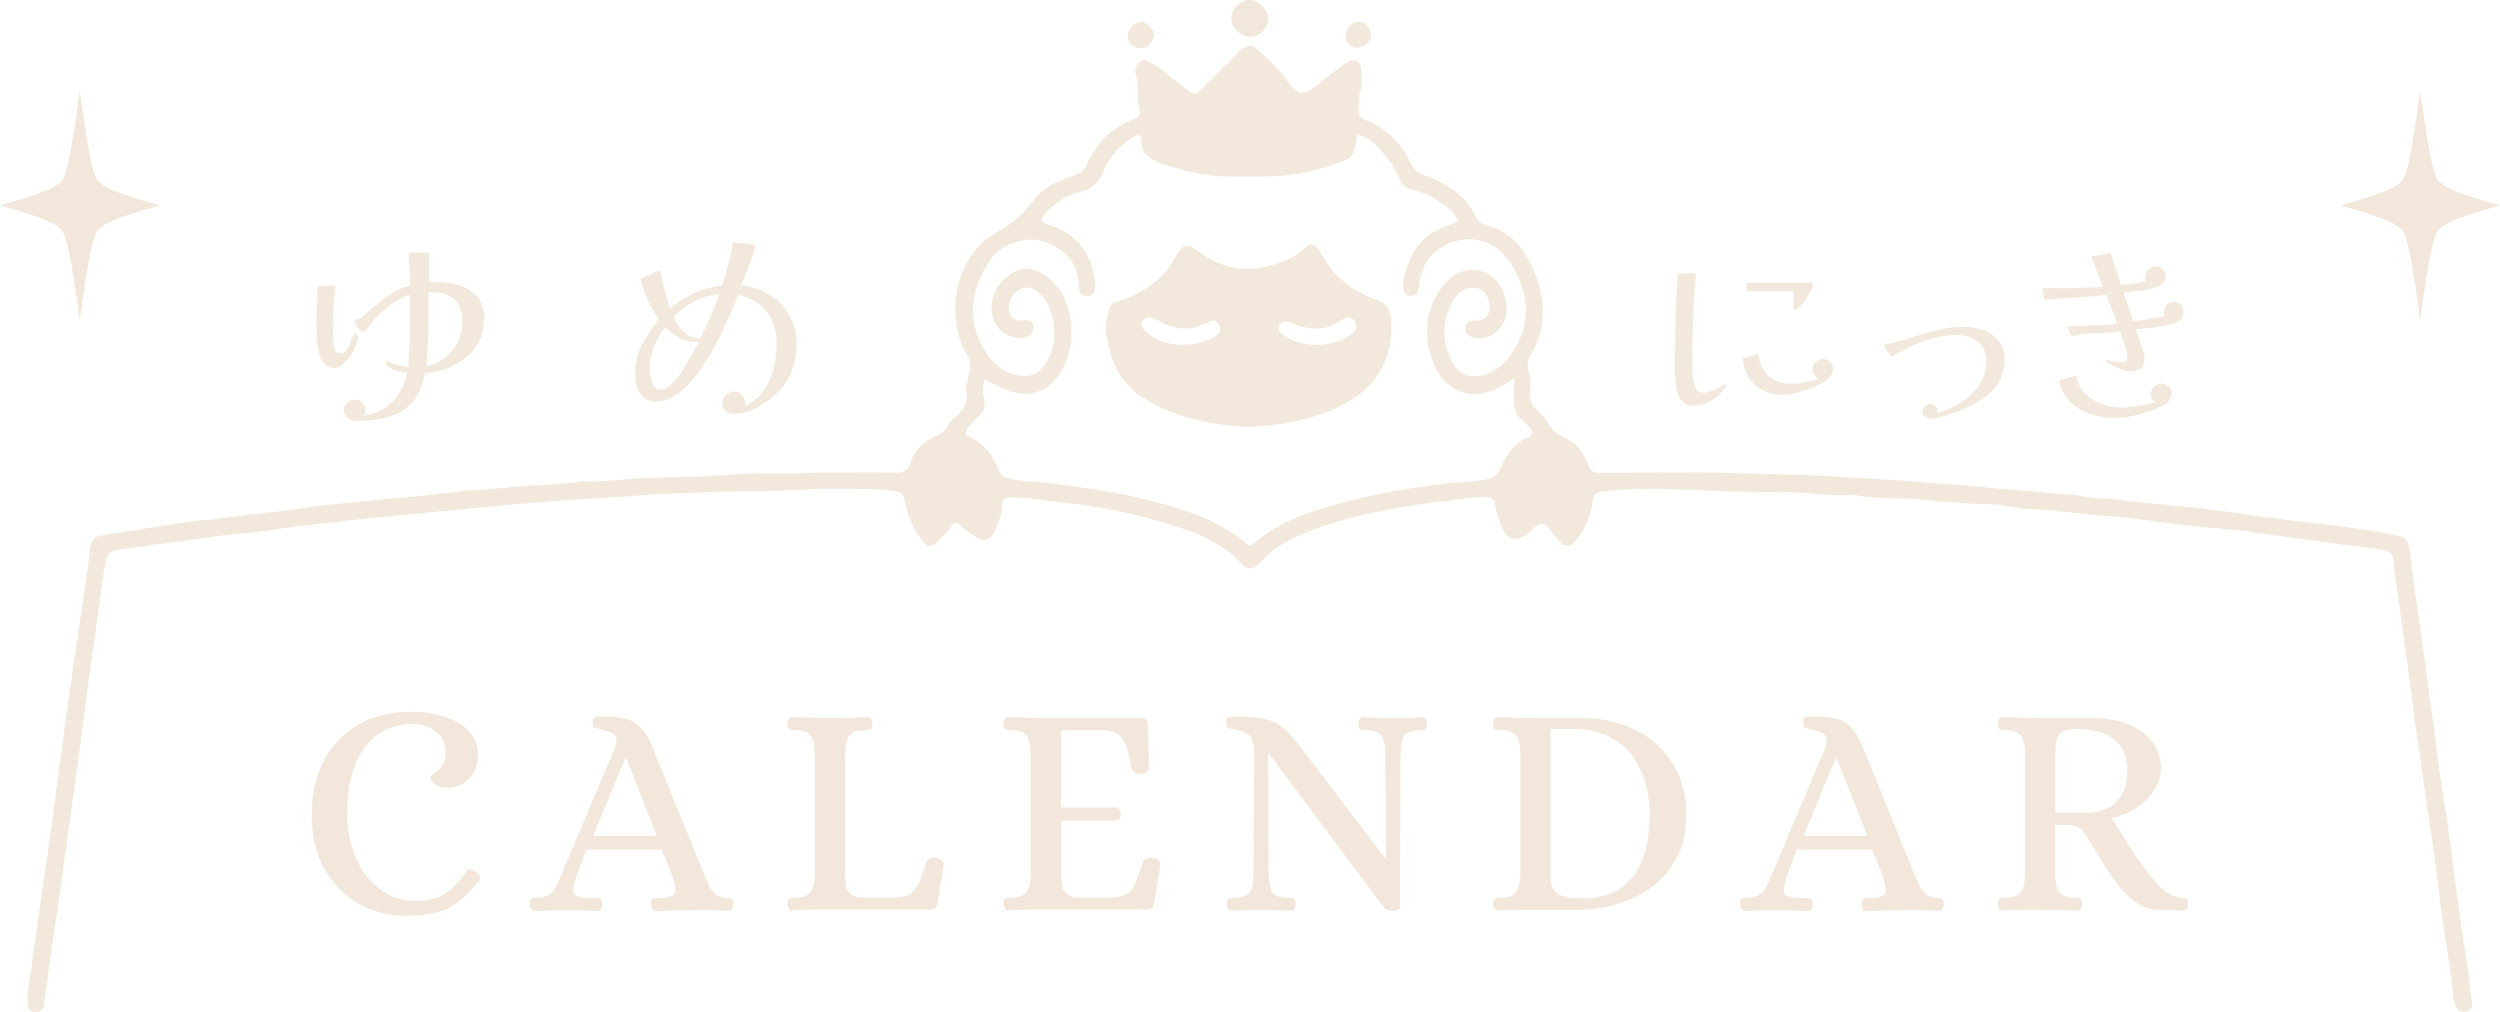 <?xml version="1.0" encoding="UTF-8"?>
<svg id="_レイヤー_2" data-name="レイヤー 2" xmlns="http://www.w3.org/2000/svg" viewBox="0 0 156.64 63.39">
  <defs>
    <style>
      .cls-1 {
        fill: #f2e7db;
      }

      .cls-1, .cls-2, .cls-3, .cls-4 {
        stroke-width: 0px;
      }

      .cls-2 {
        fill: #f3e8dc;
      }

      .cls-3 {
        fill: #f2e8db;
      }

      .cls-4 {
        fill: #f2e7da;
      }
    </style>
  </defs>
  <g id="text">
    <g>
      <g>
        <path class="cls-4" d="m25.41,57.38c-1.07,0-2.04-.25-2.93-.76s-1.6-1.23-2.14-2.17-.81-2.06-.81-3.37.25-2.43.76-3.4c.51-.97,1.23-1.73,2.16-2.27.93-.54,2.03-.81,3.3-.81.46,0,.93.04,1.42.13.49.09.94.24,1.36.45.42.21.76.49,1.02.83s.39.77.39,1.28c.01.55-.15,1.03-.5,1.44-.34.41-.83.62-1.45.62-.38,0-.65-.09-.81-.28-.16-.18-.23-.32-.22-.41,0-.04.08-.1.24-.2.16-.09.32-.24.48-.44.16-.2.24-.46.24-.79,0-.57-.19-1.03-.57-1.36-.38-.34-.92-.5-1.62-.5-.76,0-1.44.22-2.05.65s-1.08,1.06-1.42,1.89c-.34.83-.51,1.85-.51,3.06,0,1.02.18,1.94.54,2.77.36.83.87,1.49,1.52,1.98s1.41.73,2.28.73c.69,0,1.27-.14,1.76-.43.49-.29.93-.75,1.32-1.38.11-.22.32-.23.61-.06.11.08.2.17.27.28.06.11.05.22-.04.33-.48.61-.94,1.07-1.37,1.38-.43.31-.9.52-1.41.64s-1.12.17-1.83.17Z"/>
        <path class="cls-4" d="m33.54,57.06c-.13,0-.22-.04-.27-.13s-.08-.18-.08-.29c.01-.22.06-.34.15-.36s.2-.04.32-.04c.34,0,.6-.07.78-.21.18-.14.32-.32.43-.55s.21-.46.31-.7l3.33-7.88c.13-.3.15-.54.08-.7-.08-.16-.2-.27-.38-.34-.18-.07-.37-.12-.59-.16-.19-.04-.32-.07-.38-.1-.06-.03-.1-.14-.1-.33,0-.22.08-.33.23-.35.15-.02.33-.03.53-.03.52,0,.96.05,1.33.15.37.1.69.29.95.58.27.29.51.71.74,1.29l3.2,7.88c.09.22.18.44.29.67.1.23.24.42.41.56.17.15.39.23.66.24.14,0,.25.01.33.04s.13.15.14.36c0,.1-.03.2-.09.29s-.14.13-.26.13c-.41-.03-.76-.04-1.07-.05-.3,0-.65,0-1.03,0-.75,0-1.54.02-2.36.06-.13,0-.22-.04-.27-.13s-.08-.18-.08-.29c.01-.22.06-.34.15-.36s.2-.04.32-.04c.62,0,.96-.11,1.02-.34s0-.6-.18-1.12l-.65-1.58h-4.7c-.19.48-.33.83-.41,1.05-.08.22-.13.36-.15.42s-.04.1-.05.11c-.14.43-.21.75-.22.96,0,.21.1.35.3.41s.56.09,1.06.09c.14,0,.25.01.33.04.08.03.13.15.14.36,0,.1-.03.2-.09.29s-.14.13-.26.13c-.41-.03-.76-.04-1.06-.05-.3,0-.64,0-1.02,0-.25,0-.47,0-.64,0-.17,0-.35.01-.52.02-.18,0-.41.02-.69.03Zm3.62-4.68h4l-1.92-4.89h-.06l-2.02,4.89Z"/>
        <path class="cls-4" d="m49.67,57.06c-.11,0-.2-.04-.25-.13-.05-.09-.08-.18-.08-.29.01-.22.06-.34.15-.36.09-.03.2-.04.32-.04.41,0,.69-.07.86-.22.16-.15.27-.33.31-.55.04-.22.07-.45.07-.69v-7.56c0-.24-.02-.47-.07-.7-.04-.22-.15-.41-.31-.55-.17-.15-.45-.22-.86-.22-.13,0-.24-.01-.32-.04-.09-.03-.14-.15-.15-.36,0-.1.03-.2.08-.29.05-.09.13-.13.25-.13.42.01.81.03,1.16.04.35.01.72.02,1.1.02.77,0,1.57-.02,2.38-.06.13,0,.22.04.27.13.05.09.08.18.08.29-.01.22-.06.34-.15.36-.09.03-.2.04-.32.04-.39,0-.68.07-.85.22-.17.15-.28.33-.31.55-.04.22-.06.45-.08.7v7.84c.01.17.04.34.08.53s.15.35.33.48.49.18.92.17h1.71c.44-.01.78-.09,1.02-.22.23-.13.42-.36.56-.68s.29-.76.46-1.31c.05-.13.14-.21.26-.25s.25-.04.39-.02c.1.01.21.06.31.13s.16.18.14.3l-.38,2.4c-.04.18-.1.29-.18.33-.08.04-.21.07-.37.07h-6.25c-.38,0-.75,0-1.11,0-.36,0-.75.02-1.17.05Z"/>
        <path class="cls-4" d="m63.2,57.06c-.11,0-.2-.04-.25-.13-.05-.09-.08-.18-.08-.29.01-.22.06-.34.15-.36.09-.03.2-.04.32-.04.41,0,.69-.07.86-.22.16-.15.27-.33.31-.55.04-.22.07-.45.07-.69v-7.56c0-.24-.02-.47-.07-.7-.04-.22-.15-.41-.31-.55-.17-.15-.45-.22-.86-.22-.13,0-.24-.01-.32-.04-.09-.03-.14-.15-.15-.36,0-.1.03-.2.08-.29.05-.09.13-.13.25-.13.42.01.81.03,1.16.04.35.01.72.02,1.1.02h5.98c.14,0,.26.03.35.09s.14.18.14.36l.06,2.67c0,.13-.06.22-.18.29s-.23.09-.33.09c-.14,0-.27-.03-.38-.08-.11-.06-.18-.14-.21-.26-.09-.57-.19-1.03-.31-1.38-.12-.35-.3-.6-.53-.76-.24-.16-.57-.24-1.02-.26h-2.55v4.84h3.45c.1.01.17.06.22.15.04.09.07.18.07.29,0,.09-.02.17-.07.26-.04.08-.12.12-.22.12h-3.45v3.6c.01.17.04.35.08.54.04.2.15.37.33.5s.49.2.92.19h1.75c.44-.01.78-.09,1.02-.22.23-.13.42-.36.56-.68s.29-.76.46-1.31c.05-.13.14-.21.26-.25s.25-.04.39-.02c.1.01.21.06.31.13s.16.18.14.3l-.38,2.4c-.04.18-.1.29-.18.33-.08.04-.21.07-.37.07h-6.28c-.38,0-.75,0-1.11,0-.36,0-.75.02-1.17.05Z"/>
        <path class="cls-4" d="m77.22,57.06c-.13,0-.22-.04-.27-.13-.05-.09-.08-.18-.08-.29.01-.22.06-.34.15-.36.09-.03.2-.04.32-.04.41,0,.69-.07.85-.22s.26-.33.29-.55c.04-.22.06-.45.06-.69l.04-7.56c0-.6-.1-.98-.3-1.14-.2-.17-.53-.29-.97-.38-.19-.04-.32-.07-.38-.1-.06-.03-.1-.14-.1-.33,0-.22.08-.33.23-.35.15-.02.33-.03.53-.03.71,0,1.29.06,1.72.17s.82.32,1.16.61c.34.29.7.71,1.09,1.24l5.22,6.85h.06l-.04-6.53c0-.24-.02-.47-.06-.7-.04-.22-.14-.41-.3-.55s-.44-.22-.85-.22c-.13,0-.23-.01-.32-.04s-.15-.15-.17-.36c0-.1.03-.2.09-.29s.14-.13.26-.13c.28.01.5.02.68.03.17,0,.34.01.51.02.17,0,.38,0,.64,0s.46,0,.63,0c.16,0,.33-.01.5-.02.17,0,.39-.02.66-.03.13,0,.22.04.27.13s.08.18.08.29c-.01.22-.06.34-.14.36-.08.03-.19.04-.33.04-.39,0-.67.07-.84.22s-.26.33-.29.55c-.03.22-.05.45-.07.7l-.04,9.6c-.01.1-.07.17-.18.2-.11.03-.21.05-.29.05-.24,0-.43-.08-.55-.25l-7.18-9.6h-.06l.04,7.56c.01.24.04.47.07.69.03.22.13.41.29.55s.44.22.84.22c.14,0,.25.01.34.04s.14.15.15.36c0,.1-.03.2-.09.29s-.14.13-.26.13c-.27-.01-.49-.02-.68-.03-.18,0-.36-.01-.53-.02-.17,0-.38,0-.64,0s-.46,0-.62,0c-.16,0-.32.01-.49.02-.17,0-.39.02-.67.03Z"/>
        <path class="cls-4" d="m93.88,57.06c-.11,0-.2-.04-.25-.13-.05-.09-.08-.18-.08-.29.01-.22.06-.34.15-.36.09-.03.2-.04.32-.04.41,0,.69-.07.86-.22.16-.15.27-.33.31-.55.04-.22.07-.45.07-.69v-7.56c0-.24-.02-.47-.07-.7-.04-.22-.15-.41-.31-.55-.17-.15-.45-.22-.86-.22-.13,0-.24-.01-.32-.04-.09-.03-.14-.15-.15-.36,0-.1.03-.2.08-.29.05-.09.13-.13.25-.13.42.01.81.03,1.16.04.35.01.72.02,1.1.02h2.97c1.22,0,2.32.24,3.31.72s1.78,1.17,2.36,2.08.88,1.99.88,3.28c0,1.02-.2,1.9-.59,2.65s-.92,1.37-1.58,1.86c-.66.49-1.4.85-2.22,1.08-.82.24-1.65.35-2.5.35h-2.63c-.38,0-.75,0-1.1,0-.36,0-.74.02-1.16.05Zm5.18-.76c1.03,0,1.86-.22,2.49-.66.63-.44,1.09-1.05,1.38-1.84.29-.79.43-1.7.43-2.74s-.18-1.97-.55-2.78-.9-1.45-1.61-1.91c-.7-.46-1.56-.69-2.56-.69-.2,0-.47,0-.8,0-.33,0-.56,0-.69,0v9.31c0,.51.16.85.47,1.03s.79.27,1.44.27Z"/>
        <path class="cls-4" d="m109.38,57.06c-.13,0-.22-.04-.27-.13s-.08-.18-.08-.29c.01-.22.06-.34.15-.36s.2-.04.32-.04c.34,0,.6-.07.78-.21.18-.14.32-.32.43-.55s.21-.46.31-.7l3.33-7.88c.13-.3.15-.54.08-.7-.08-.16-.2-.27-.38-.34-.18-.07-.37-.12-.59-.16-.19-.04-.32-.07-.38-.1-.06-.03-.1-.14-.1-.33,0-.22.08-.33.23-.35.15-.02.33-.03.53-.03.52,0,.96.05,1.33.15.37.1.69.29.95.58.27.29.51.71.74,1.29l3.2,7.88c.09.22.18.44.29.67.1.23.24.42.41.56.17.15.39.23.66.24.14,0,.25.01.33.04s.13.15.14.36c0,.1-.03.2-.09.29s-.14.13-.26.13c-.41-.03-.76-.04-1.07-.05-.3,0-.65,0-1.03,0-.75,0-1.54.02-2.36.06-.13,0-.22-.04-.27-.13s-.08-.18-.08-.29c.01-.22.06-.34.15-.36s.2-.04.32-.04c.62,0,.96-.11,1.02-.34s0-.6-.18-1.12l-.65-1.58h-4.7c-.19.48-.33.83-.41,1.05-.08.22-.13.36-.15.42s-.04.1-.05.11c-.14.43-.21.75-.22.96,0,.21.1.35.3.41s.56.09,1.06.09c.14,0,.25.01.33.04.08.03.13.15.14.36,0,.1-.03.2-.09.29s-.14.13-.26.13c-.41-.03-.76-.04-1.06-.05-.3,0-.64,0-1.02,0-.25,0-.47,0-.64,0-.17,0-.35.01-.52.02-.18,0-.41.02-.69.03Zm3.62-4.68h4l-1.92-4.89h-.06l-2.02,4.89Z"/>
        <path class="cls-4" d="m125.52,57.06c-.13,0-.22-.04-.27-.13-.05-.09-.08-.18-.08-.29.01-.22.06-.34.15-.36.09-.03.2-.04.32-.04.41,0,.69-.07.86-.22.16-.15.27-.33.31-.55.04-.22.07-.45.07-.69v-7.54c0-.24-.02-.48-.07-.71s-.15-.42-.31-.56c-.17-.15-.45-.22-.86-.22-.13,0-.24-.01-.32-.04-.09-.03-.14-.15-.15-.36,0-.1.03-.2.08-.29.05-.09.14-.13.27-.13.41.01.79.03,1.15.04s.73.02,1.11.02h3.28c1.03.01,1.86.17,2.5.48.64.3,1.11.69,1.4,1.16.29.47.44.96.44,1.47,0,.67-.27,1.31-.81,1.9s-1.3,1.02-2.28,1.28c.48.76.97,1.53,1.47,2.29.5.77,1.07,1.49,1.71,2.16.18.14.35.25.52.34s.38.15.62.17c.1.01.2.03.3.05.1.02.16.14.17.35,0,.1-.03.2-.08.29s-.14.13-.27.13c-.27-.01-.48-.02-.64-.03-.16,0-.31-.01-.47-.02-.15,0-.36,0-.61,0-.52-.1-.96-.29-1.32-.55-.36-.27-.71-.63-1.06-1.1-.36-.48-.69-.97-.99-1.47-.3-.5-.6-.98-.89-1.45-.17-.27-.33-.46-.5-.58-.17-.12-.49-.18-.96-.18h-.55v3.1c.01.24.04.47.08.69.04.22.14.41.31.55.17.15.45.22.85.22.13,0,.23.01.32.04.09.03.14.15.15.36,0,.1-.03.2-.08.29-.05.09-.14.13-.27.13-.81-.04-1.61-.06-2.38-.06-.38,0-.75,0-1.1,0-.36,0-.74.02-1.14.05Zm3.26-6.13h1.68c.65,0,1.16-.09,1.53-.27.37-.18.66-.41.85-.69s.31-.57.37-.88.09-.58.09-.84c0-.42-.09-.82-.28-1.22-.18-.39-.51-.72-.97-.97s-1.11-.38-1.93-.38c-.55,0-.9.1-1.08.31-.17.21-.26.63-.26,1.27v3.66Z"/>
      </g>
      <g>
        <path class="cls-4" d="m6.1,11.29c-.28-.53-.49-1.16-1.1-5.6-.61,4.44-.82,5.07-1.1,5.6-.37.4-.81.71-3.9,1.58,3.09.87,3.53,1.18,3.9,1.58.28.53.49,1.16,1.1,5.6.61-4.44.82-5.07,1.1-5.6.37-.4.81-.71,3.9-1.58-3.09-.87-3.53-1.18-3.9-1.58Z"/>
        <path class="cls-4" d="m152.74,11.29c-.28-.53-.49-1.16-1.1-5.6-.61,4.44-.82,5.07-1.1,5.6-.37.4-.81.71-3.9,1.58,3.09.87,3.53,1.18,3.9,1.58.28.53.49,1.16,1.1,5.6.61-4.44.82-5.07,1.1-5.6.37-.4.81-.71,3.9-1.58-3.09-.87-3.53-1.18-3.9-1.58Z"/>
      </g>
      <g>
        <path class="cls-1" d="m78.35,2.32c-.57.02-1.22-.62-1.21-1.19,0-.56.6-1.13,1.17-1.13.52,0,1.16.63,1.16,1.14,0,.58-.55,1.16-1.12,1.18Z"/>
        <path class="cls-2" d="m71.51,3.01c-.47.01-.85-.32-.86-.75,0-.43.44-.9.86-.89.32,0,.78.45.8.78.02.37-.42.86-.79.87Z"/>
        <path class="cls-3" d="m85.09,2.99c-.39.02-.77-.32-.79-.7-.02-.43.38-.9.8-.93.38-.03.78.38.8.81.02.4-.38.79-.81.81Z"/>
        <path class="cls-3" d="m154.89,62.75c-.16-.55-.12-1.12-.21-1.68-.21-1.37-.43-2.73-.62-4.1-.2-1.43-.35-2.86-.55-4.28-.26-1.84-.59-3.68-.81-5.52-.22-1.85-.51-3.69-.74-5.54-.31-2.41-.71-4.8-.99-7.21-.07-.58-.22-.78-.83-.89-1-.19-2-.35-3.01-.49-1.48-.2-2.97-.35-4.45-.54-1.57-.2-3.13-.46-4.69-.64-1.79-.21-3.6-.31-5.39-.56-.65-.09-1.31-.05-1.94-.18-.92-.19-1.85-.16-2.78-.28-.89-.11-1.81-.13-2.7-.23-1.77-.2-3.55-.29-5.32-.44-1.89-.15-3.78-.23-5.67-.35-1.67-.11-3.34-.1-5.01-.16-2.9-.1-5.8-.03-8.7-.03-.75,0-.75,0-1.04-.7-.27-.66-.74-1.2-1.35-1.47-.51-.22-.86-.52-1.12-.97-.19-.33-.45-.58-.72-.83-.27-.25-.38-.53-.38-.9,0-.48.09-.97-.08-1.44-.15-.41-.06-.78.15-1.14.93-1.61.9-3.29.26-4.98-.57-1.49-1.46-2.7-3.12-3.1-.38-.09-.55-.37-.7-.68-.35-.7-.87-1.23-1.53-1.67-.51-.33-1.05-.58-1.6-.77-.45-.15-.7-.42-.89-.82-.57-1.2-1.47-2.08-2.7-2.59-.41-.17-.58-.39-.53-.82.04-.31-.04-.63.07-.93.16-.41.11-.84.1-1.27-.02-.77-.41-.98-1.03-.56-.58.4-1.12.87-1.68,1.29-1.04.79-1.21.76-2-.28-.03-.04-.05-.1-.09-.15-.5-.63-1.07-1.18-1.67-1.7-.47-.42-.7-.39-1.16.07-.77.76-1.52,1.53-2.29,2.29-.47.47-.54.47-1.07.07-.58-.45-1.15-.92-1.73-1.36-.2-.15-.44-.25-.66-.38-.34-.2-.53,0-.69.26-.11.18-.12.4-.07.58.23.72.06,1.47.22,2.19.07.32,0,.47-.3.58-1.41.51-2.37,1.51-2.98,2.86-.17.38-.43.56-.8.68-1.01.33-1.98.78-2.62,1.66-.6.83-1.31,1.4-2.23,1.9-2.55,1.41-3.31,5.18-1.89,7.63.21.37.27.69.19,1.11-.08.41-.26.82-.19,1.25.11.66-.16,1.15-.66,1.55-.19.16-.38.35-.5.57-.19.35-.48.56-.83.7-.76.31-1.28.87-1.52,1.63-.16.51-.44.64-.93.63-1.56-.02-3.13,0-5.07,0-1.57.1-3.52-.06-5.49.13-1.63.15-3.28.14-4.92.19-1.36.04-2.71.3-4.07.2-.06,0-.11,0-.17.02-1.17.25-2.36.19-3.54.29-.95.08-1.91.19-2.87.24-1.46.07-2.91.36-4.37.45-1.38.09-2.75.28-4.13.4-.58.05-1.18.1-1.77.18-1.12.17-2.23.36-3.35.44-1.13.08-2.23.33-3.36.41-1.15.08-2.29.3-3.43.47-1.06.16-2.12.34-3.18.5-.46.07-.69.31-.74.78-.11.9-.24,1.79-.37,2.68-.21,1.45-.43,2.9-.64,4.35-.22,1.54-.43,3.07-.65,4.61-.19,1.37-.37,2.74-.55,4.11-.13,1.01-.26,2.02-.4,3.02-.2,1.37-.44,2.73-.61,4.1-.14,1.15-.33,2.29-.47,3.44-.09.73-.28,1.45-.23,2.19.02.3.03.58.44.58.33,0,.54-.14.58-.48.11-.87.23-1.73.35-2.6.15-1.06.31-2.12.47-3.18.19-1.31.37-2.63.55-3.94.21-1.51.41-3.02.62-4.53.13-.95.27-1.9.4-2.85.14-1.04.25-2.07.39-3.11.2-1.51.43-3.02.64-4.52.13-.95.24-1.9.41-2.85.13-.74.31-.85,1.06-.93.67-.08,1.34-.19,2.01-.28,1.4-.19,2.79-.39,4.19-.57,1.12-.14,2.25-.2,3.36-.38,1.7-.29,3.42-.42,5.12-.62,1.37-.16,2.76-.26,4.13-.41,1.51-.16,3.03-.28,4.55-.44,1.4-.15,2.81-.25,4.22-.35,1.75-.13,3.5-.2,5.25-.35,1.13-.1,2.26-.08,3.39-.15,2.18-.13,4.36-.03,6.55-.19,1.41-.1,2.84-.02,4.26-.02.48,0,.95.05,1.43.14.38.07.5.19.57.57.17.9.51,1.74,1.07,2.48.37.48.58.5,1.02.06.28-.28.6-.53.79-.89.19-.35.43-.34.67-.06.25.28.57.47.88.67.54.36.95.24,1.22-.38.21-.49.45-.99.46-1.54,0-.48.24-.56.65-.55,1.05.03,2.08.21,3.11.33,1.94.21,3.86.55,5.74,1.08,2.02.57,4.04,1.18,5.55,2.8.33.36.59.32.96,0,.39-.33.7-.73,1.14-1.02,1.57-1.01,3.33-1.55,5.12-1.99,1.81-.45,3.65-.75,5.5-.96.84-.09,1.68-.26,2.53-.24.38,0,.54.12.6.53.07.47.24.93.43,1.38.32.76.8.9,1.47.47.21-.14.39-.33.58-.5.3-.27.59-.33.86.05.13.18.29.35.42.53.61.83.9.81,1.51-.05.47-.66.76-1.4.84-2.2.04-.4.19-.51.57-.55.59-.07,1.17-.14,1.77-.16,3.1-.11,6.18.24,9.27.18,1.56-.03,3.11.28,4.67.18.06,0,.11,0,.17.01,1.39.3,2.82.13,4.23.29,1.06.12,2.14.19,3.21.25.73.05,1.48.01,2.19.17.89.19,1.8.18,2.69.26,1.41.12,2.81.31,4.22.41,1.26.09,2.52.33,3.78.47,1.68.19,3.38.3,5.05.54,2.09.3,4.19.57,6.29.86.5.07,1.01.09,1.51.22.33.09.52.23.54.64.04.7.18,1.4.27,2.1.19,1.37.38,2.74.57,4.11.13,1.01.3,2.01.4,3.02.11,1.07.31,2.12.46,3.18.14,1.01.27,2.01.41,3.02.14.98.31,1.95.44,2.93.19,1.43.34,2.86.55,4.28.23,1.56.51,3.12.65,4.69.02.2.07.39.15.57.14.3.37.43.69.34.31-.08.41-.35.33-.6Zm-59.15-35.36c-.93.41-1.4,1.21-1.79,2.08-.14.32-.3.44-.65.53-.81.2-1.63.18-2.44.27-2.88.32-5.7.82-8.45,1.73-1.38.46-2.7,1.04-3.8,2.03-.17.16-.33.2-.52.03-1.97-1.67-4.39-2.3-6.82-2.88-1.78-.43-3.61-.66-5.43-.9-.87-.12-1.75-.09-2.61-.3-.31-.08-.52-.18-.64-.47-.37-.95-.92-1.74-1.9-2.16-.21-.09-.19-.25-.11-.42.15-.32.43-.52.67-.77.33-.34.56-.67.4-1.2-.11-.36-.07-.77.02-1.21.7.35,1.33.74,2.06.87.92.17,1.74-.13,2.33-.77,1.49-1.62,1.44-4.88-.28-6.35-1.07-.92-1.97-.84-2.87,0-.93.87-1.04,2.29-.27,3.15.36.4,1.23.66,1.62.49.31-.14.54-.36.49-.71-.05-.37-.37-.39-.67-.35-.48.05-.8-.18-.86-.62-.08-.5.14-.94.55-1.26.32-.25.84-.24,1.19.02.68.52.95,1.28,1.06,2.07.13.91,0,1.81-.58,2.59-.43.58-.95.77-1.68.63-.87-.16-1.49-.68-1.96-1.38-1.37-2.1-.94-4.22.37-6.01.63-.86,2.16-1.32,3.14-1.02,1.42.44,2.18,1.32,2.28,2.64.01.14,0,.29.03.42.05.26.23.38.49.38.26,0,.44-.13.48-.39.04-.34,0-.67-.07-1.01-.31-1.49-1.19-2.48-2.61-2.99-.13-.05-.27-.08-.4-.14-.29-.12-.31-.28-.11-.52.6-.71,1.34-1.23,2.25-1.45.72-.18,1.18-.58,1.46-1.27.39-.94,1.05-1.67,1.93-2.2.12-.07.25-.14.47-.09-.15,1.15.63,1.59,1.55,1.87,1.3.4,2.62.73,3.99.71.65,0,1.31-.01,1.96,0,1.58.03,3.1-.25,4.58-.76,1.16-.39,1.31-.59,1.45-1.85.92.17,1.41.89,1.94,1.52.3.36.51.82.72,1.25.19.39.45.61.88.7.82.17,1.51.63,2.18,1.11.29.2.43.51.6.84-.59.28-1.22.44-1.76.81-.85.59-1.25,1.43-1.54,2.37-.09.29-.16.61-.15.91,0,.28.12.58.49.58.36,0,.47-.23.5-.56.09-1,.44-1.83,1.33-2.43,1.63-1.09,3.49-.49,4.35.83,1.11,1.7,1.46,3.58.34,5.46-.44.74-1.01,1.36-1.88,1.63-.92.29-1.69,0-2.11-.88-.64-1.35-.58-2.68.24-3.95.3-.47.91-.71,1.41-.58.41.1.74.58.75,1.12.02.58-.19.83-.76.91-.08.01-.17,0-.26,0-.3.02-.48.16-.5.47-.02.3.14.45.42.56.75.29,1.69-.17,2.04-1.05.33-.83-.01-2.09-.68-2.65-1.13-.97-2.46-.44-3.13.43-1.13,1.46-1.35,3.09-.68,4.81.67,1.73,2.23,2.64,4.27,1.56.24-.13.47-.29.82-.52,0,.54.03.96,0,1.37-.05.53.12.94.53,1.27.15.12.28.28.42.42.27.26.28.5-.08.66Z"/>
        <path class="cls-3" d="m86.03,18.69c-1.34-.51-2.44-1.31-3.13-2.6-.11-.2-.24-.38-.38-.57-.19-.25-.42-.28-.66-.07-.26.22-.49.46-.8.62-2.1,1.07-4.12,1.11-6.06-.38-.62-.47-.83-.41-1.26.26-.03.05-.05.1-.08.15-.45.76-.98,1.44-1.77,1.91-.56.34-1.12.67-1.76.84-.3.08-.56.22-.63.51-.11.44-.25.9-.2,1.33.17,1.66.74,3.16,2.19,4.14,2.02,1.36,4.33,1.74,6.59,1.93,2.21-.11,4.27-.44,6.16-1.46,1.97-1.06,3-2.7,2.94-4.97-.02-1.01-.23-1.28-1.17-1.64Zm-9.92,2.4c-.66.36-1.36.54-2.12.52-.85-.02-1.6-.29-2.24-.87-.17-.16-.31-.35-.17-.6.15-.27.41-.28.67-.2.16.05.31.14.46.22.93.51,1.88.58,2.84.1.05-.03.1-.05.15-.07.25-.13.51-.17.66.12.17.33.07.6-.26.78Zm8.57-.15c-.69.5-1.49.66-2.21.67-.84-.02-1.51-.21-2.1-.63-.17-.12-.39-.3-.23-.56.16-.27.37-.36.71-.21,1.09.48,2.18.57,3.22-.16.29-.2.6-.25.82.08.2.31.07.61-.21.82Z"/>
      </g>
      <g>
        <g>
          <path class="cls-3" d="m22.43,21.05c0,.15-.04.34-.13.56-.08.23-.2.45-.35.67-.15.22-.31.4-.48.55-.17.15-.35.22-.53.22-.27,0-.49-.09-.64-.28-.16-.19-.27-.42-.33-.7-.07-.28-.11-.56-.12-.84-.01-.28-.02-.52-.02-.7,0-.44,0-.88.01-1.32s.03-.88.06-1.31h1.11c-.04.39-.07.8-.1,1.2-.03.41-.04.82-.04,1.23,0,.09,0,.19,0,.28,0,.09,0,.19,0,.28,0,.12,0,.28,0,.48s.04.38.11.54c.07.16.19.24.37.24.14,0,.26-.06.35-.19.09-.13.16-.28.22-.44s.11-.32.17-.44.12-.19.2-.19c.05,0,.08.02.09.06.01.04.02.08.02.11Zm7.87-.97c0,.51-.1.96-.31,1.35s-.49.73-.84,1.01c-.35.28-.75.5-1.19.66-.44.16-.89.26-1.35.3-.14.8-.41,1.41-.81,1.84-.4.43-.89.73-1.49.89-.59.16-1.26.25-2,.25-.18,0-.35-.06-.52-.18-.17-.12-.25-.28-.25-.49,0-.18.07-.33.2-.47.13-.14.29-.2.46-.2.19,0,.35.06.49.18.14.12.2.28.2.46,0,.14-.03.26-.1.35.48-.05.91-.19,1.28-.44.38-.24.69-.56.94-.94.25-.38.41-.8.49-1.26-.09-.02-.25-.05-.46-.11-.21-.05-.41-.12-.58-.21-.18-.09-.27-.19-.27-.32,0-.08.03-.11.1-.11.02,0,.04,0,.05.01.01,0,.03.02.04.03.19.09.38.16.58.21s.4.08.61.1c.05-.5.08-1,.09-1.5.01-.5.02-1,.02-1.5v-.76c0-.25,0-.51-.01-.76-.24.08-.5.19-.78.36-.28.17-.54.35-.78.56-.24.21-.46.41-.63.61-.05.05-.11.13-.2.26s-.18.24-.27.35c-.09.11-.18.16-.25.16s-.15-.04-.24-.13c-.08-.08-.15-.18-.21-.29-.06-.11-.08-.19-.08-.26,0-.05.02-.07.05-.07h.09s.09-.01.14-.04.09-.05.13-.08c.05-.02.09-.04.12-.08.03-.03.07-.07.11-.11.25-.23.54-.48.85-.73.31-.25.63-.47.96-.68.33-.2.67-.33,1.02-.4,0-.35-.01-.69-.04-1.04s-.04-.69-.06-1.04h1.3v1.86c.08,0,.15-.02.21-.02.07,0,.13,0,.2,0,.53,0,1.02.07,1.48.22s.84.39,1.13.74c.29.35.44.82.44,1.42Zm-1.34.06c0-.58-.15-1.03-.46-1.35-.31-.32-.75-.48-1.35-.48-.05,0-.1,0-.15,0-.06,0-.11.01-.15.02v.93c0,.62,0,1.24-.02,1.86-.01.62-.06,1.23-.13,1.84.69-.16,1.25-.49,1.65-1,.41-.51.61-1.12.61-1.83Z"/>
          <path class="cls-3" d="m49.9,21.58c0,.66-.11,1.25-.33,1.77-.22.53-.58,1.01-1.08,1.46-.21.18-.45.35-.73.53s-.58.32-.88.43-.6.17-.89.17c-.19,0-.36-.06-.51-.18-.15-.12-.23-.29-.23-.49,0-.19.08-.36.23-.51.15-.15.32-.23.51-.23s.35.08.5.23c.15.15.22.32.22.51,0,.03,0,.06,0,.08s0,.06,0,.1c.5-.26.89-.6,1.17-1.01s.48-.87.6-1.37c.12-.5.18-1.02.18-1.54,0-.78-.21-1.44-.62-1.99-.41-.55-1.01-.91-1.79-1.08-.11.31-.26.69-.45,1.13-.19.45-.41.92-.66,1.42-.25.5-.52,1-.82,1.49-.3.49-.62.93-.96,1.33-.34.4-.69.72-1.06.96-.37.24-.75.36-1.15.36-.36,0-.63-.08-.83-.25-.2-.17-.33-.38-.41-.65-.08-.27-.11-.56-.11-.87,0-.64.15-1.25.44-1.82.3-.58.65-1.1,1.05-1.56-.56-.76-.94-1.6-1.14-2.51.07-.04.18-.1.35-.18.17-.08.34-.16.5-.23.16-.07.27-.11.32-.11.04,0,.06.02.08.05.01.03.02.06.02.09,0,.02.01.04.01.07.07.37.14.73.23,1.08.09.36.19.71.32,1.07.49-.41,1-.74,1.52-.97s1.11-.39,1.75-.46c.14-.44.27-.89.39-1.35.12-.46.21-.92.27-1.38l1.45.18c-.12.43-.27.86-.43,1.28-.16.42-.33.84-.49,1.27.67.05,1.26.23,1.78.56.52.33.93.76,1.24,1.3.3.54.46,1.14.46,1.82Zm-6.11-.2c-.09.03-.19.04-.28.04-.37,0-.7-.09-1.01-.28s-.58-.41-.82-.66c-.28.37-.51.77-.69,1.2-.18.44-.27.89-.27,1.36,0,.14.01.32.04.54s.09.41.18.58.23.26.42.26.38-.08.58-.24c.2-.16.39-.36.58-.61.19-.25.36-.51.52-.8s.31-.55.44-.8.23-.45.31-.6Zm1.28-2.97c-.54.07-1.06.22-1.56.47-.49.25-.93.58-1.3.98.15.36.36.67.63.94s.62.4,1.04.4c.23-.45.44-.91.64-1.37.2-.46.38-.94.54-1.42Z"/>
        </g>
        <g>
          <path class="cls-3" d="m108.15,24.15s-.01.08-.04.12c-.2.3-.49.57-.85.8-.36.24-.74.35-1.13.35-.28,0-.51-.08-.67-.23-.16-.15-.28-.34-.35-.57s-.12-.47-.13-.72c-.02-.25-.03-.48-.03-.69,0-1.02.01-2.04.03-3.05.02-1.01.07-2.03.14-3.05.06,0,.12.01.19.01h.19c.12,0,.25,0,.38,0,.13,0,.25,0,.38,0-.09.94-.15,1.88-.18,2.83s-.05,1.9-.05,2.85c0,.12,0,.29.02.54.01.24.04.48.09.7.05.23.12.38.22.45.13.08.27.12.41.12.12,0,.27-.03.43-.1s.33-.14.49-.23c.16-.08.3-.15.41-.21.03.03.04.05.04.07Zm6.7-1.01c0,.19-.08.36-.25.52-.16.16-.37.31-.63.44s-.53.25-.82.34c-.29.09-.56.17-.81.22-.25.05-.45.08-.6.08-.7,0-1.29-.2-1.76-.61-.47-.41-.74-.97-.79-1.68l.98-.28c.04.57.25,1.02.61,1.36.36.34.83.51,1.4.51.3,0,.6-.03.9-.08.3-.05.59-.12.87-.21-.11-.07-.2-.16-.27-.27-.08-.11-.11-.22-.11-.35,0-.17.06-.32.19-.45.13-.13.28-.19.45-.19s.32.06.45.19c.13.12.2.28.2.45Zm-1.26-5.33c0,.09-.04.22-.13.4-.08.18-.19.36-.31.54-.12.19-.25.34-.39.47-.13.13-.25.19-.35.19-.03,0-.04-.02-.04-.05,0-.19,0-.37.01-.56,0-.19.02-.37.03-.56h-2.98v-.53h4.03c.08,0,.12.03.12.09Z"/>
          <path class="cls-3" d="m125.6,22.57c0,.47-.1.88-.29,1.24-.19.36-.45.66-.76.92-.32.26-.67.49-1.06.68s-.77.35-1.16.49c-.22.08-.45.15-.69.22s-.47.1-.71.1c-.12,0-.22-.04-.33-.13-.1-.08-.15-.18-.15-.3,0-.12.05-.24.15-.33.1-.1.21-.15.34-.15.12,0,.22.04.32.13.1.08.15.19.15.31,0,.06,0,.11-.01.15.53-.2,1.03-.43,1.5-.72.47-.28.84-.64,1.12-1.06.28-.43.43-.95.43-1.58,0-.34-.09-.62-.26-.85s-.4-.41-.67-.53c-.28-.12-.57-.18-.88-.18-.51,0-1.05.08-1.61.24-.56.16-1.06.36-1.52.59-.17.09-.33.18-.5.27s-.33.18-.51.27c-.03-.04-.08-.11-.15-.21-.07-.09-.14-.19-.19-.28-.06-.09-.09-.16-.09-.21s.02-.07.05-.09c.03-.01.06-.02.1-.02.06,0,.12,0,.17-.02.05-.01.11-.02.17-.03.5-.12.99-.26,1.47-.42.48-.16.97-.29,1.46-.41.49-.12,1-.18,1.51-.18.45,0,.88.07,1.27.21s.71.36.96.67c.24.31.37.72.37,1.23Z"/>
          <path class="cls-3" d="m136.8,19.59c0,.19-.06.35-.19.45-.13.11-.28.18-.46.23-.38.11-.77.19-1.16.24-.39.05-.79.09-1.18.12.05.16.12.36.21.59.09.24.17.47.24.71.07.24.11.43.11.58,0,.27-.08.47-.24.58-.16.11-.36.17-.61.17-.22,0-.46-.05-.73-.16s-.48-.22-.66-.33c-.02-.02-.05-.04-.1-.07-.05-.03-.07-.06-.07-.09,0-.04.02-.07.07-.07.03,0,.06,0,.09.03.12.04.25.06.37.08.12.02.24.03.37.03s.23-.02.31-.05c.08-.03.12-.12.12-.26,0-.13-.03-.3-.08-.5s-.12-.4-.19-.61c-.07-.2-.13-.37-.17-.5-.48.06-.96.1-1.45.11-.49.01-.97.06-1.44.15-.04.02-.07.03-.11.03-.04,0-.09-.04-.13-.12-.04-.08-.07-.16-.1-.25-.03-.09-.04-.15-.04-.19,0-.05.05-.08.14-.08h.19c.46,0,.92,0,1.38-.03.46-.02.91-.04,1.36-.08-.1-.31-.2-.62-.32-.92-.12-.3-.23-.6-.36-.91-.51.06-1.01.11-1.51.15-.5.04-1,.06-1.51.08-.12,0-.24.02-.36.03s-.23.02-.33.02c-.04,0-.07,0-.09,0-.03,0-.05-.02-.08-.05,0,0,0-.06-.03-.15-.02-.09-.04-.18-.05-.27-.02-.09-.03-.15-.03-.17,0-.04.02-.07.07-.07.2,0,.41,0,.63.01s.42.01.62.01c.42,0,.83,0,1.24-.03.41-.02.82-.04,1.22-.07-.12-.32-.24-.64-.36-.95-.12-.32-.25-.63-.37-.94l1.2-.21c.12.33.24.66.35.99.11.33.21.67.3,1,.27-.02.53-.05.79-.09s.52-.08.77-.13c-.03-.08-.04-.16-.04-.25,0-.18.06-.33.19-.47.12-.14.27-.21.45-.21s.33.06.46.17.19.27.19.45c0,.2-.05.34-.16.43s-.24.17-.41.22c-.33.12-.67.2-1.02.24s-.71.09-1.05.13l.6,1.77c.34-.02.67-.06.99-.12.32-.06.65-.12.98-.19-.03-.05-.04-.12-.04-.19,0-.18.05-.34.16-.48.11-.14.26-.21.45-.21.18,0,.33.06.45.18.12.12.18.27.18.45Zm-.73,5.09c0,.18-.07.33-.21.47-.14.13-.31.24-.49.33-.19.09-.35.16-.49.21-.4.15-.81.27-1.22.36-.42.09-.84.13-1.26.13-.5,0-.99-.08-1.47-.25-.48-.17-.9-.43-1.25-.78-.35-.35-.57-.79-.66-1.32l1.06-.28c.08.43.26.79.55,1.08s.62.52,1.02.67c.39.15.8.23,1.2.23.37,0,.74-.03,1.11-.09s.73-.13,1.08-.22c-.18-.16-.27-.34-.27-.55,0-.18.07-.33.21-.45.14-.12.29-.19.46-.19s.32.06.45.19c.13.13.19.28.19.45Z"/>
        </g>
      </g>
    </g>
  </g>
</svg>
